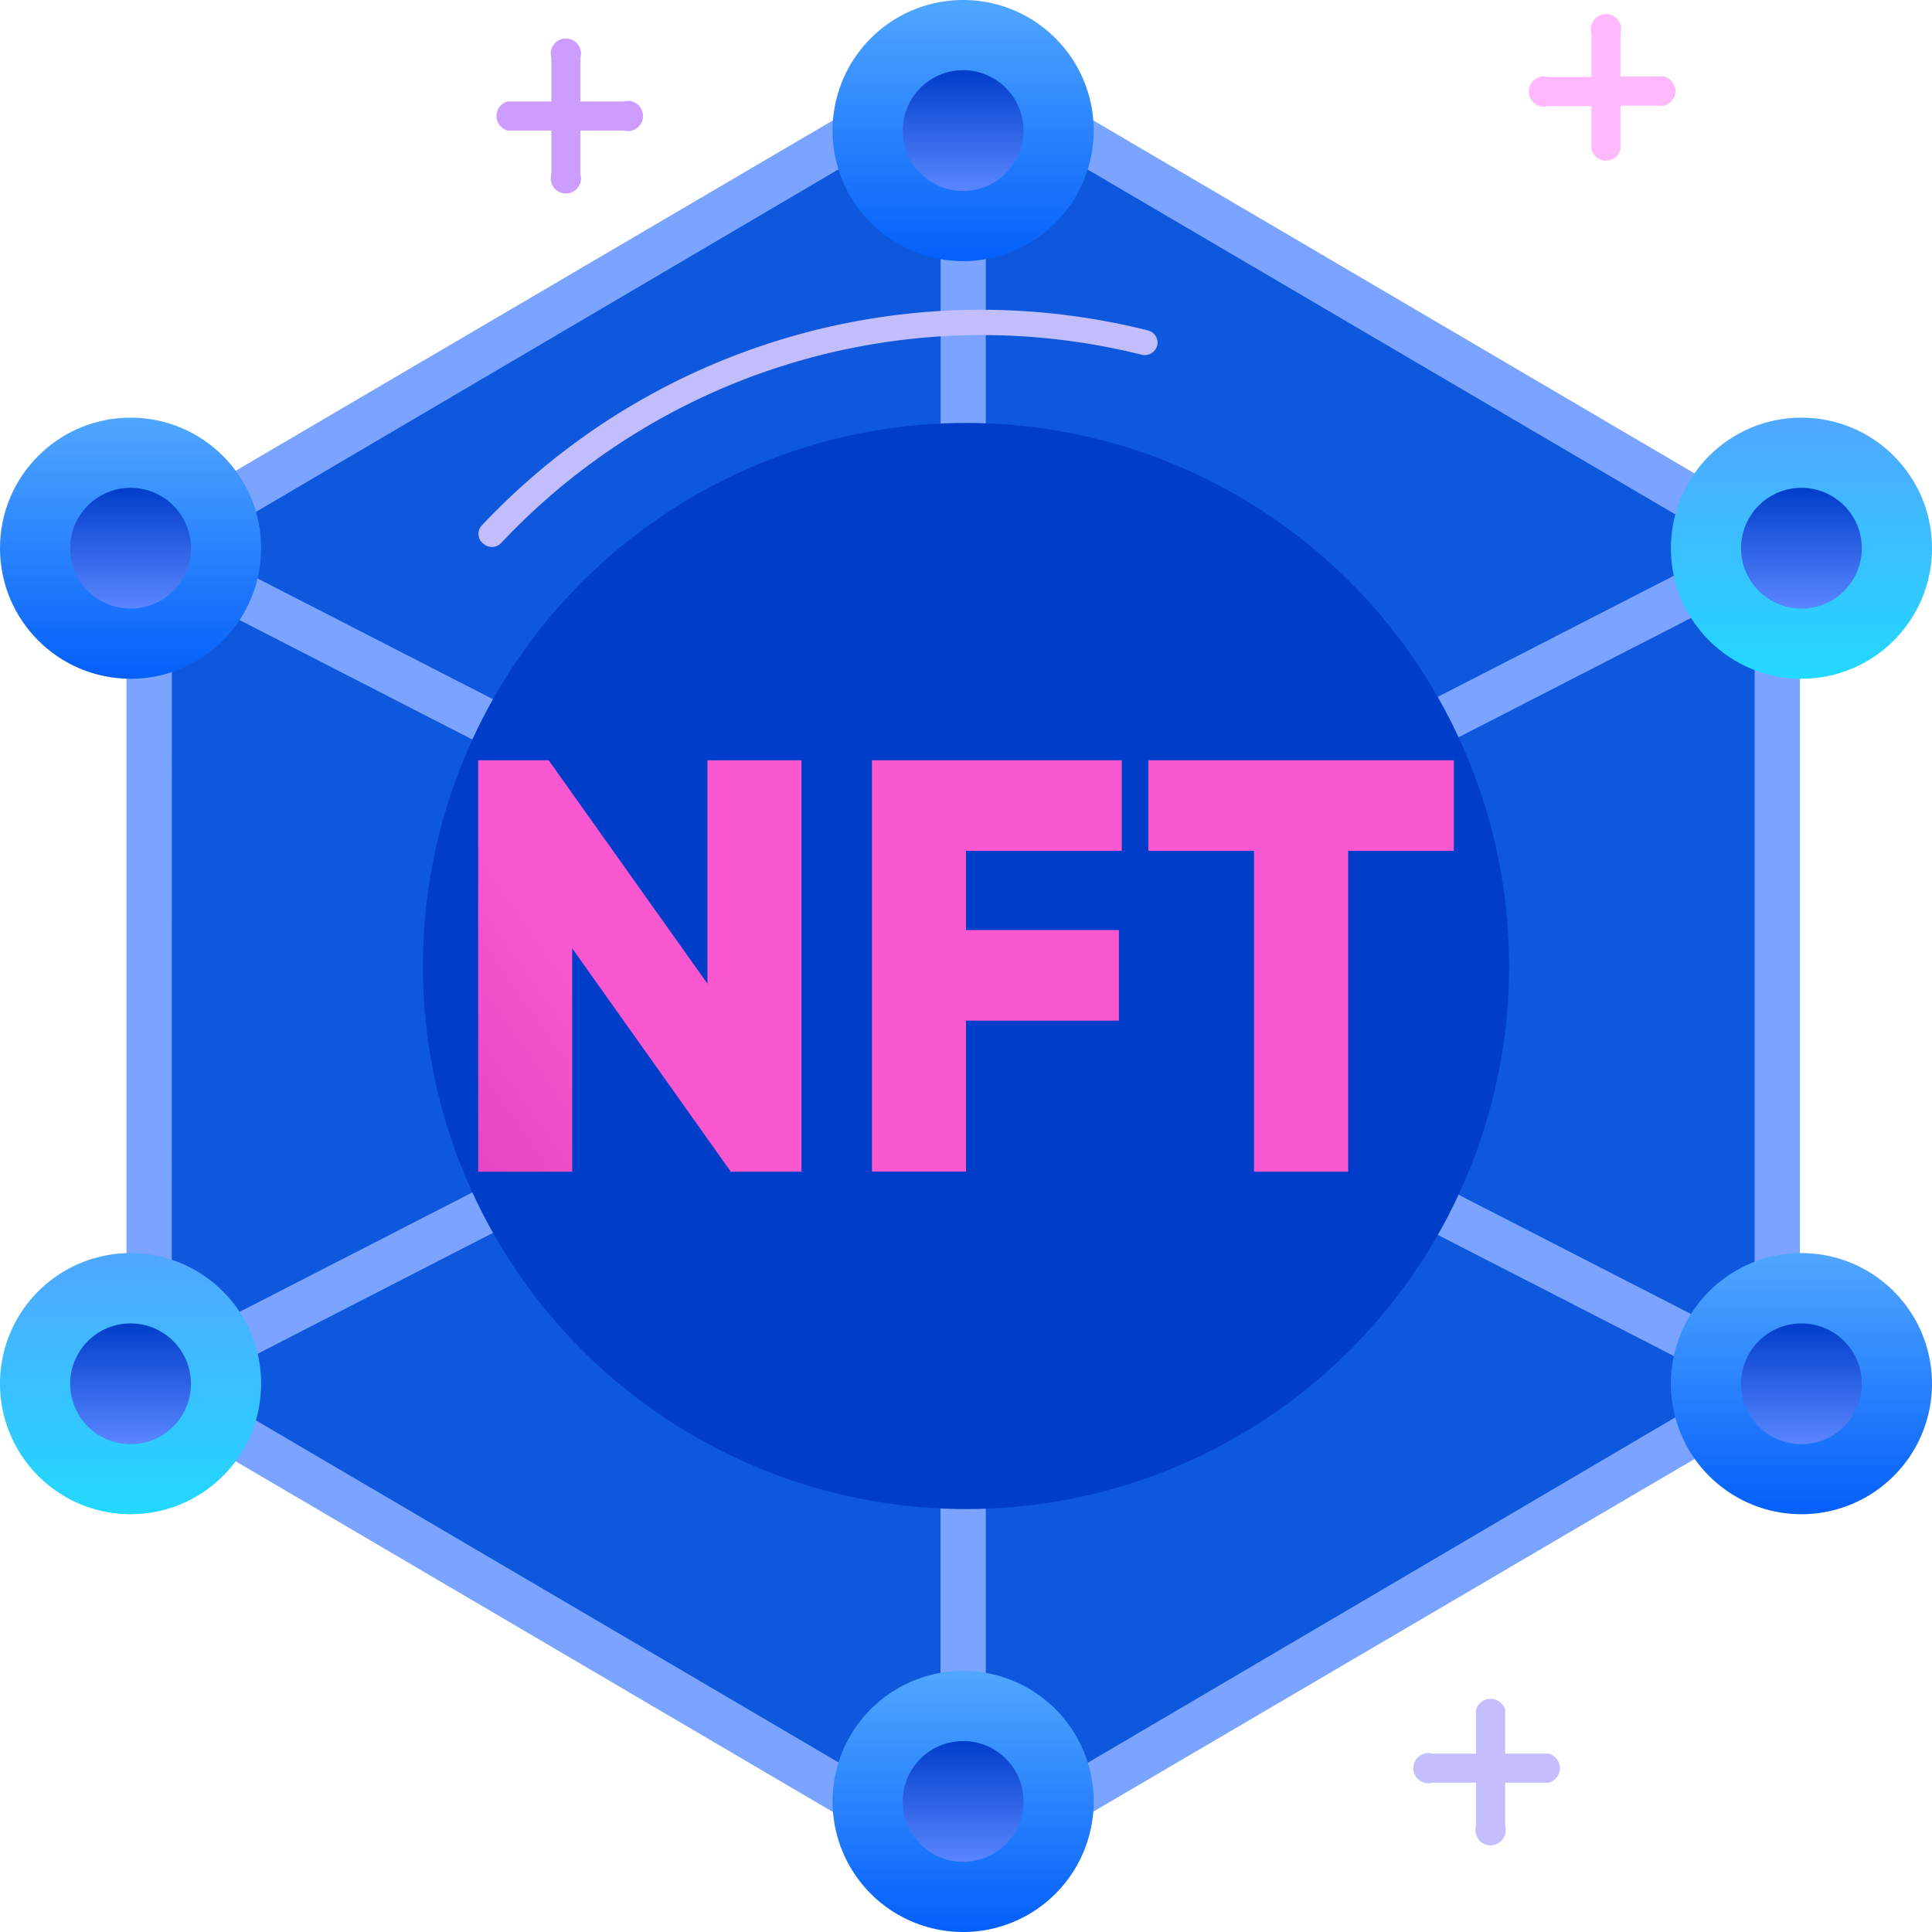 <svg xmlns="http://www.w3.org/2000/svg" xmlns:xlink="http://www.w3.org/1999/xlink" viewBox="0 0 128 128"><defs><linearGradient id="a" x1="-1678.86" y1="-236.14" x2="-1661.56" y2="-236.14" gradientTransform="translate(-116.79 1706.54) rotate(90)" gradientUnits="userSpaceOnUse"><stop offset="0" stop-color="#50a7ff"/><stop offset="1" stop-color="#22d9ff"/></linearGradient><linearGradient id="b" x1="-1674.21" y1="-236.14" x2="-1666.21" y2="-236.14" gradientTransform="translate(-116.79 1706.54) rotate(90)" gradientUnits="userSpaceOnUse"><stop offset="0" stop-color="#003eca"/><stop offset="1" stop-color="#5a86ff"/></linearGradient><linearGradient id="c" x1="-1623.51" y1="-236.14" x2="-1606.21" y2="-236.14" gradientTransform="translate(-116.79 1706.54) rotate(90)" gradientUnits="userSpaceOnUse"><stop offset="0" stop-color="#50a7ff"/><stop offset="1" stop-color="#045ffa"/></linearGradient><linearGradient id="d" x1="-1618.86" y1="-236.14" x2="-1610.86" y2="-236.14" xlink:href="#b"/><linearGradient id="e" x1="-1678.86" y1="-125.44" x2="-1661.56" y2="-125.44" xlink:href="#c"/><linearGradient id="f" x1="-1674.21" y1="-125.44" x2="-1666.21" y2="-125.44" xlink:href="#b"/><linearGradient id="g" x1="-1706.54" y1="-180.6" x2="-1689.24" y2="-180.6" xlink:href="#c"/><linearGradient id="h" x1="-1701.89" y1="-180.61" x2="-1693.89" y2="-180.61" xlink:href="#b"/><linearGradient id="i" x1="-1595.84" y1="-180.6" x2="-1578.54" y2="-180.6" xlink:href="#c"/><linearGradient id="j" x1="-1591.18" y1="-180.61" x2="-1583.18" y2="-180.61" xlink:href="#b"/><linearGradient id="k" x1="-1623.51" y1="-125.44" x2="-1606.21" y2="-125.44" xlink:href="#a"/><linearGradient id="l" x1="-1618.86" y1="-125.44" x2="-1610.86" y2="-125.44" xlink:href="#b"/><linearGradient id="m" x1="16.13" y1="82.49" x2="39.34" y2="66.14" gradientUnits="userSpaceOnUse"><stop offset="0" stop-color="#cf30b1"/><stop offset="1" stop-color="#f957cf"/></linearGradient><linearGradient id="n" x1="22.26" y1="91.2" x2="45.47" y2="74.85" xlink:href="#m"/><linearGradient id="o" x1="29.49" y1="101.46" x2="52.7" y2="85.12" xlink:href="#m"/></defs><title>ic_nft_distrubuted</title><polygon points="9.88 91.68 63.81 123.35 117.75 91.68 117.75 36.32 63.81 4.65 9.88 36.32 9.88 91.68" fill="#0e58dd"/><path d="M64.57,124.64,118.51,93a1.49,1.49,0,0,0,.74-1.29V36.32a1.49,1.49,0,0,0-.74-1.29L64.57,3.36a1.48,1.48,0,0,0-1.52,0L9.12,35a1.49,1.49,0,0,0-.74,1.29V91.68A1.49,1.49,0,0,0,9.12,93l53.93,31.67A1.48,1.48,0,0,0,64.57,124.64Zm51.68-35.42L67.1,64l49.15-25.22Zm-1.61-53L65.31,61.54V7.27ZM13,36.24l49.32-29V61.54Zm-1.61,2.54L60.53,64,11.38,89.22Zm1.61,53L62.31,66.45v54.28ZM65.31,66.45l49.33,25.31-49.33,29Z" fill="#7aa4ff"/><circle cx="119.35" cy="36.32" r="8.65" fill="url(#a)"/><circle cx="119.35" cy="36.32" r="4" fill="url(#b)"/><path d="M119.35,100.32A8.65,8.65,0,1,1,128,91.68,8.65,8.65,0,0,1,119.35,100.32Z" fill="url(#c)"/><circle cx="119.35" cy="91.68" r="4" fill="url(#d)"/><circle cx="8.65" cy="36.32" r="8.65" fill="url(#e)"/><circle cx="8.65" cy="36.32" r="4" fill="url(#f)"/><path d="M63.81,17.3a8.65,8.65,0,1,1,8.65-8.65A8.66,8.66,0,0,1,63.81,17.3Z" fill="url(#g)"/><circle cx="63.81" cy="8.65" r="4" fill="url(#h)"/><path d="M63.81,128a8.65,8.65,0,1,1,8.65-8.65A8.65,8.65,0,0,1,63.81,128Z" fill="url(#i)"/><circle cx="63.81" cy="119.35" r="4" fill="url(#j)"/><path d="M8.65,100.32a8.65,8.65,0,1,1,8.65-8.64A8.64,8.64,0,0,1,8.65,100.32Z" fill="url(#k)"/><circle cx="8.65" cy="91.68" r="4" fill="url(#l)"/><circle cx="64" cy="64" r="35.98" fill="#003eca"/><path d="M33.18,36A43.71,43.71,0,0,1,75.67,23.51a.86.86,0,0,0,1-.62.84.84,0,0,0-.62-1A45.42,45.42,0,0,0,31.93,34.8a.82.82,0,0,0-.23.64A.81.81,0,0,0,32,36,.85.85,0,0,0,33.18,36Z" fill="#c2bdfc"/><path d="M99.72,121v-2.89h2.89a1,1,0,0,0,0-1.93H99.72v-2.89a1,1,0,0,0-1.93,0v2.89H94.9a1,1,0,1,0,0,1.93h2.89V121a1,1,0,1,0,1.93,0Z" fill="#c4bdff"/><path d="M107.36,9.92V7h2.9a1,1,0,0,0,0-1.93h-2.9V2.21a1,1,0,1,0-1.92,0V5.1h-2.89a1,1,0,1,0,0,1.93h2.89V9.92a1,1,0,0,0,1.92,0Z" fill="#ffb8fc"/><path d="M38.45,11.54V8.65h2.89a1,1,0,1,0,0-1.93H38.45V3.83a1,1,0,1,0-1.92,0V6.72h-2.9a1,1,0,0,0,0,1.93h2.9v2.89a1,1,0,1,0,1.92,0Z" fill="#cc9cff"/><path d="M53.1,50.37V77.63H48.42L37.91,62.83v14.8H31.68V50.37h4.67l10.52,14.8V50.37Z" fill="url(#m)"/><path d="M64,56.37v5.25H74.13v6H64v10H57.77V50.37H74.32v6Z" fill="url(#n)"/><path d="M96.32,56.37h-7V77.63H83.08V56.37h-7v-6H96.32Z" fill="url(#o)"/></svg>